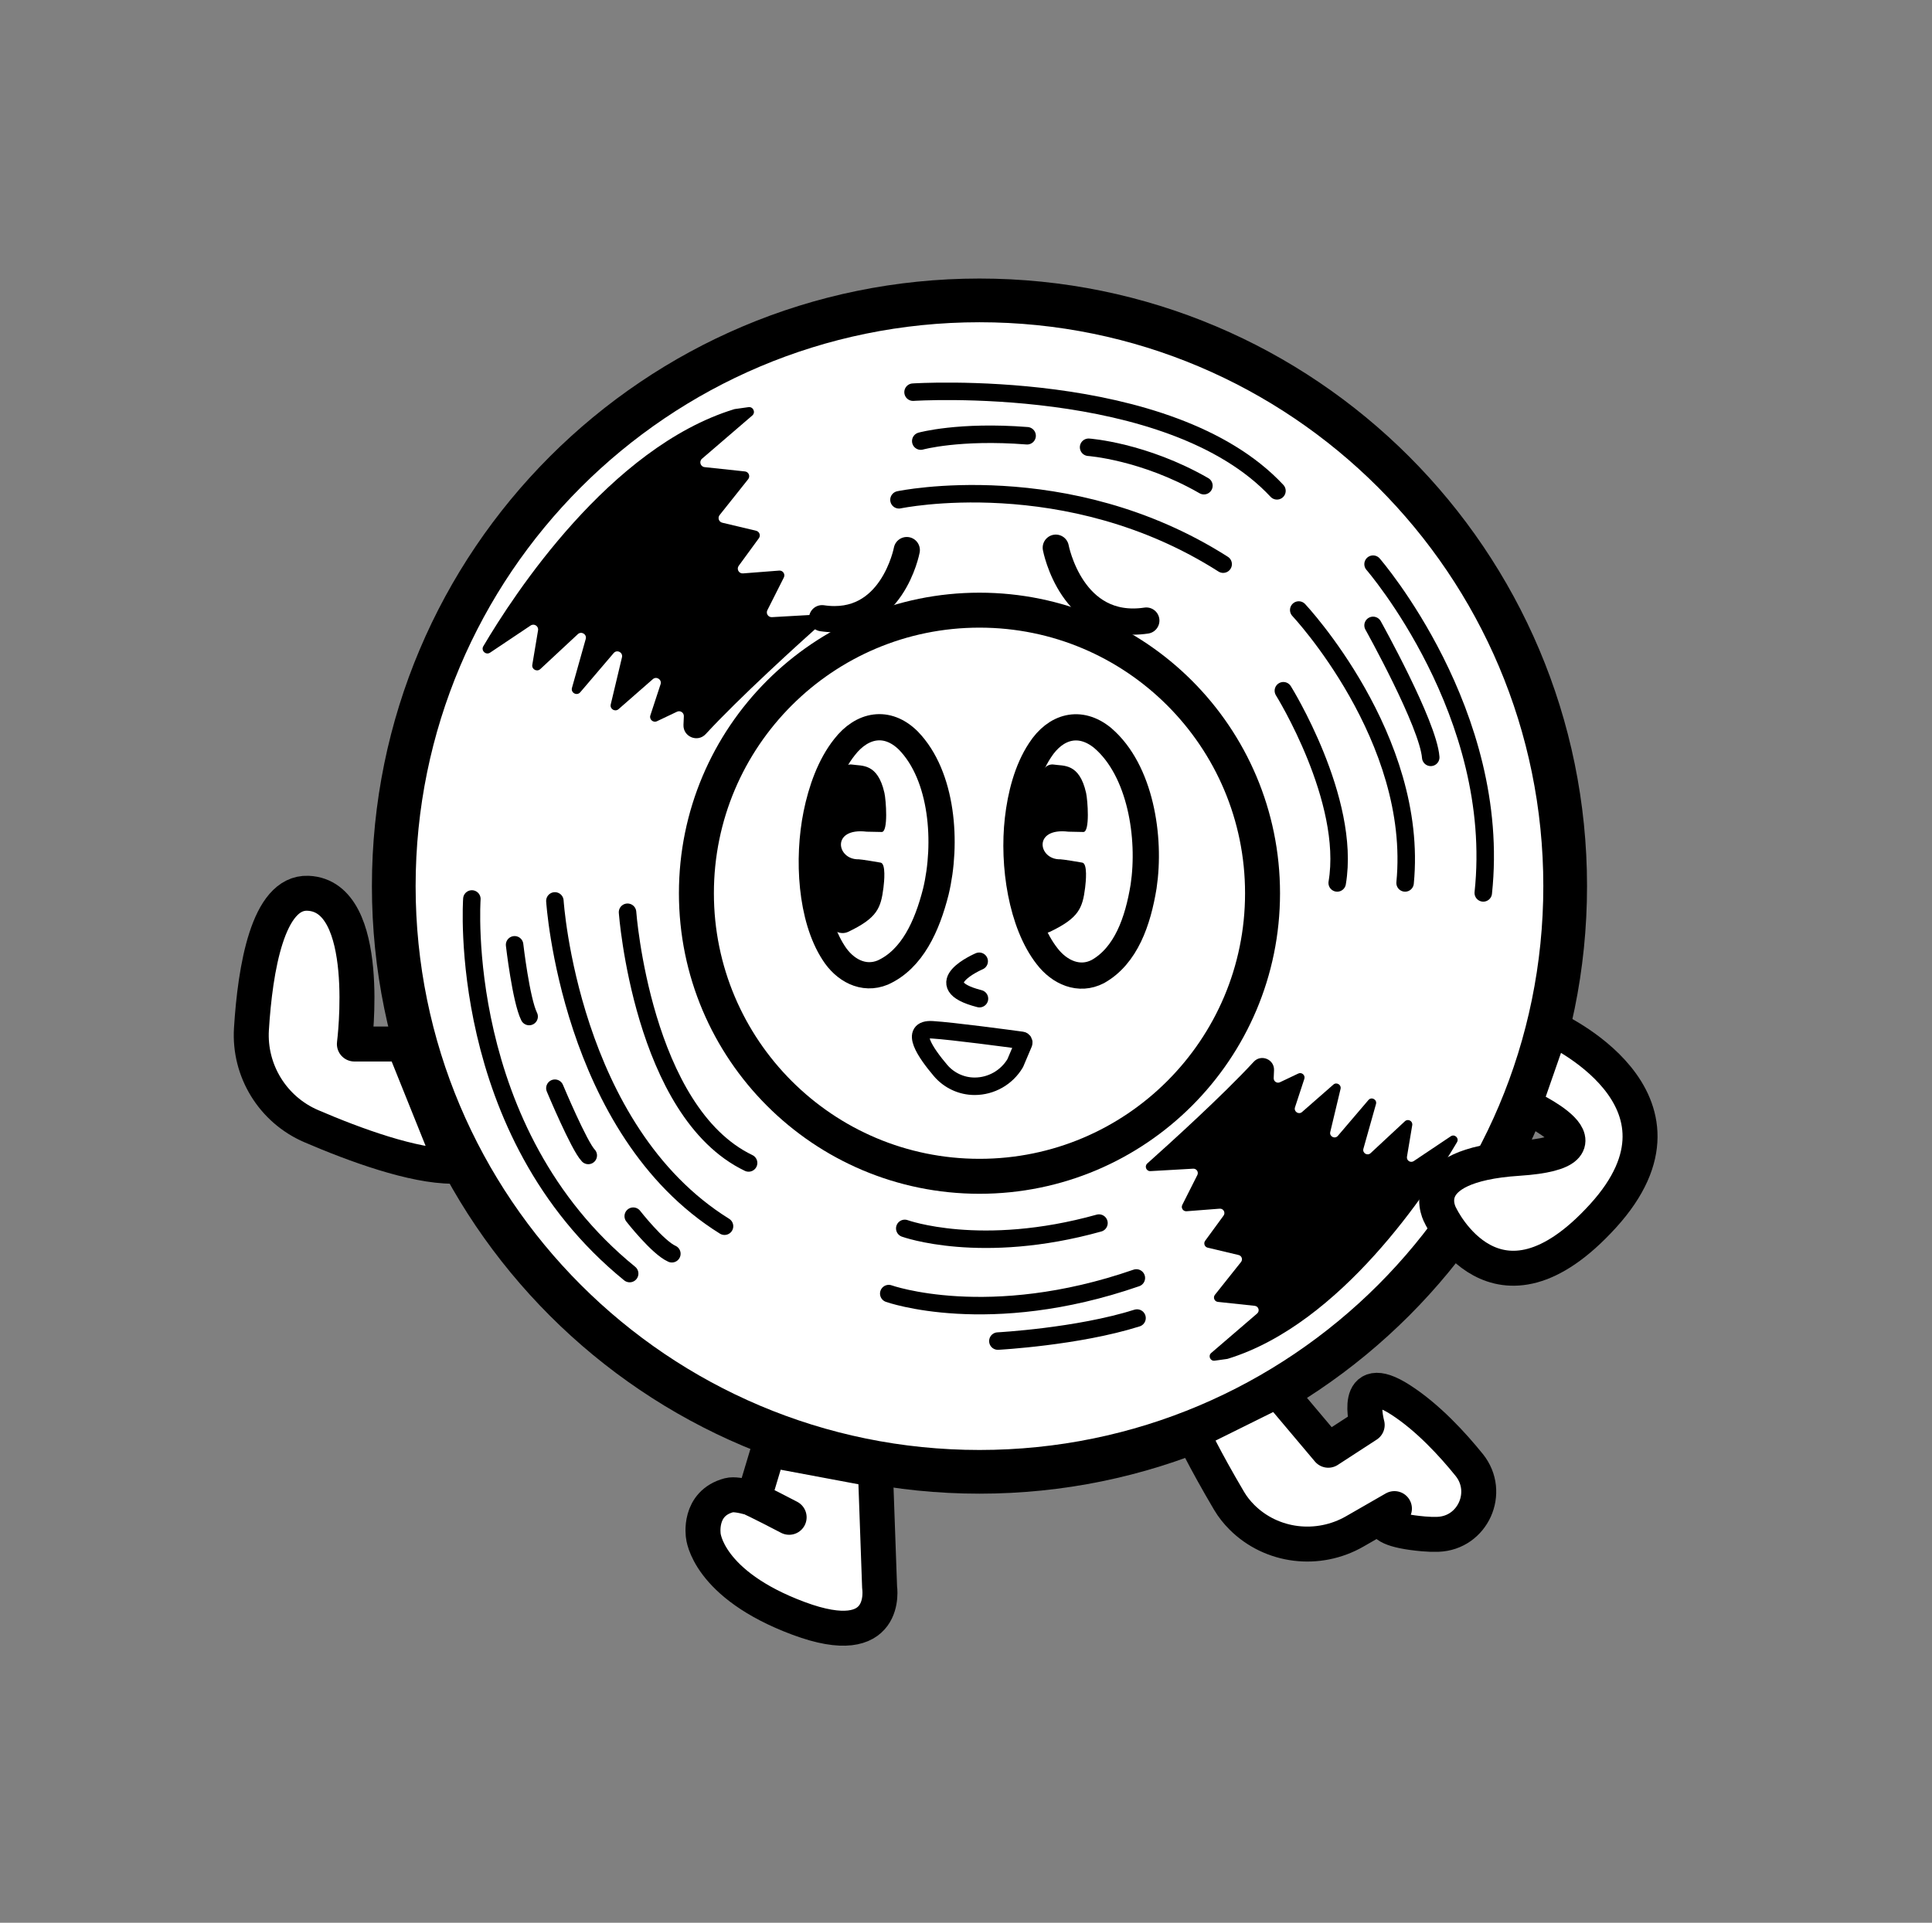 <svg width="221" height="220" viewBox="0 0 221 220" fill="none" xmlns="http://www.w3.org/2000/svg">
<rect x="0" y="0" width="221" height="220" fill="#808080" stroke="none"/>
<path d="M112.041 168.404C149.043 168.404 179.039 138.399 179.039 101.387C179.039 64.375 149.043 34.371 112.041 34.371C75.039 34.371 45.043 64.375 45.043 101.387C45.043 138.399 75.039 168.404 112.041 168.404Z" fill="white" stroke="black" stroke-width="5" stroke-miterlimit="10"/>
<path d="M112.042 134.591C129.925 134.591 144.421 120.09 144.421 102.203C144.421 84.315 129.925 69.814 112.042 69.814C94.159 69.814 79.662 84.315 79.662 102.203C79.662 120.09 94.159 134.591 112.042 134.591Z" fill="white" stroke="black" stroke-width="4" stroke-miterlimit="10"/>
<path d="M55.29 73.937C58.747 68.072 69.74 51.188 83.981 46.821C84.009 46.812 84.039 46.806 84.069 46.802L85.617 46.585C86.16 46.51 86.466 47.188 86.05 47.544L80.301 52.488C79.937 52.801 80.123 53.4 80.601 53.449L85.212 53.941C85.643 53.986 85.853 54.49 85.583 54.829L82.317 58.932C82.066 59.248 82.229 59.715 82.619 59.807L86.49 60.728C86.872 60.818 87.037 61.268 86.805 61.586L84.502 64.737C84.225 65.114 84.519 65.644 84.987 65.608L89.13 65.286C89.557 65.254 89.855 65.698 89.662 66.079L87.779 69.818C87.588 70.196 87.878 70.638 88.3 70.614L93.646 70.31C94.165 70.279 94.431 70.921 94.043 71.266C91.341 73.682 84.629 79.759 80.726 83.993C79.799 84.997 78.124 84.3 78.182 82.933L78.225 81.953C78.242 81.539 77.816 81.256 77.442 81.434L75.15 82.522C74.715 82.727 74.243 82.313 74.393 81.854L75.562 78.291C75.736 77.762 75.099 77.339 74.678 77.708L70.756 81.14C70.353 81.492 69.737 81.119 69.862 80.6L71.148 75.207C71.281 74.647 70.572 74.284 70.198 74.724L66.373 79.21C65.991 79.658 65.268 79.272 65.427 78.705L67.001 73.111C67.151 72.577 66.506 72.182 66.098 72.56L61.805 76.556C61.421 76.912 60.803 76.582 60.889 76.065L61.548 72.116C61.627 71.642 61.102 71.303 60.7 71.569L56.064 74.673C55.579 74.997 54.99 74.441 55.286 73.939L55.29 73.937Z" fill="black"/>
<path d="M166.668 130.685C163.507 136.045 153.458 151.481 140.439 155.473C140.413 155.482 140.385 155.488 140.358 155.49L138.942 155.688C138.447 155.756 138.166 155.136 138.545 154.81L143.802 150.291C144.134 150.003 143.965 149.458 143.527 149.411L139.313 148.961C138.921 148.918 138.728 148.459 138.974 148.15L141.959 144.398C142.189 144.111 142.041 143.682 141.683 143.598L138.144 142.757C137.795 142.674 137.645 142.262 137.855 141.972L139.961 139.091C140.214 138.746 139.944 138.261 139.517 138.296L135.728 138.589C135.337 138.619 135.065 138.212 135.241 137.864L136.963 134.447C137.136 134.102 136.873 133.699 136.487 133.72L131.599 133.999C131.125 134.027 130.883 133.441 131.237 133.124C133.707 130.917 139.845 125.361 143.411 121.489C144.258 120.571 145.789 121.21 145.736 122.458L145.697 123.355C145.68 123.733 146.073 123.992 146.414 123.829L148.509 122.834C148.908 122.645 149.339 123.025 149.201 123.443L148.133 126.701C147.975 127.186 148.556 127.572 148.94 127.236L152.525 124.097C152.892 123.776 153.456 124.117 153.345 124.591L152.167 129.522C152.045 130.035 152.695 130.365 153.036 129.964L156.533 125.865C156.883 125.455 157.543 125.809 157.398 126.326L155.959 131.44C155.821 131.929 156.411 132.289 156.782 131.944L160.709 128.291C161.058 127.965 161.624 128.267 161.545 128.741L160.942 132.352C160.87 132.785 161.35 133.096 161.717 132.851L165.954 130.013C166.398 129.717 166.936 130.226 166.666 130.685H166.668Z" fill="black"/>
<path d="M103.893 84.722C101.471 82.344 98.611 82.901 96.606 85.482C94.937 87.582 93.949 90.415 93.397 93.118C92.349 98.269 92.752 105.023 95.353 109.02C96.597 110.98 98.748 112.203 100.989 111.272C104.354 109.745 106.054 105.944 107.047 102.033C108.381 96.497 107.853 88.787 103.903 84.733L103.89 84.72L103.893 84.722Z" fill="white" stroke="black" stroke-width="3" stroke-linecap="round" stroke-linejoin="round"/>
<path d="M126.155 84.454C123.534 82.296 120.733 83.103 118.962 85.851C117.484 88.09 116.747 90.997 116.436 93.74C115.842 98.961 116.837 105.656 119.777 109.41C121.188 111.253 123.438 112.284 125.588 111.16C128.807 109.343 130.167 105.407 130.815 101.426C131.66 95.795 130.456 88.159 126.167 84.467L126.155 84.456V84.454Z" fill="white" stroke="black" stroke-width="3" stroke-linecap="round" stroke-linejoin="round"/>
<path d="M112.009 109.987C112.009 109.987 105.756 112.662 112.041 114.266" stroke="black" stroke-width="2" stroke-linecap="round" stroke-linejoin="round"/>
<path d="M117.089 119.382C117.154 119.23 117.057 119.059 116.894 119.037C115.382 118.831 108.987 117.973 106.661 117.827C103.935 117.656 105.908 120.504 107.581 122.476C108.554 123.623 109.983 124.29 111.488 124.29C113.394 124.29 115.161 123.282 116.133 121.641L117.089 119.385V119.382Z" fill="white" stroke="black" stroke-width="2" stroke-linecap="round" stroke-linejoin="round"/>
<path d="M97.487 87.483C98.578 87.661 100.393 87.281 101.169 90.724C101.347 91.514 101.628 95.195 100.86 95.195L99.14 95.16C95.033 94.669 95.7 98.391 98.227 98.32C98.432 98.314 100.513 98.65 100.744 98.702C101.351 98.835 101.141 100.905 101.059 101.555C100.763 103.932 100.326 105.03 97.06 106.604C96.093 107.07 94.971 106.454 94.78 105.349C94.111 101.48 92.942 92.08 96.41 87.899C96.678 87.575 97.084 87.417 97.485 87.483H97.487Z" fill="black"/>
<path d="M120.555 87.483C121.647 87.661 123.461 87.281 124.237 90.724C124.415 91.514 124.696 95.195 123.928 95.195L122.208 95.16C118.102 94.669 118.769 98.391 121.295 98.32C121.501 98.314 123.581 98.65 123.813 98.702C124.419 98.835 124.209 100.905 124.128 101.555C123.832 103.932 123.394 105.03 120.128 106.604C119.161 107.07 118.04 106.454 117.849 105.349C117.18 101.48 116.011 92.08 119.479 87.899C119.747 87.575 120.152 87.417 120.553 87.483H120.555Z" fill="black"/>
<path d="M103.725 62.941C103.725 62.941 102.035 71.925 94.04 70.737" stroke="black" stroke-width="3" stroke-linecap="round" stroke-linejoin="round"/>
<path d="M120.771 62.667C120.771 62.667 122.579 72.277 131.127 71.005" stroke="black" stroke-width="3" stroke-linecap="round" stroke-linejoin="round"/>
<path d="M46.158 119.455H40.537C40.537 119.455 42.723 102.518 35.23 102.207C30.628 102.016 29.189 110.873 28.762 117.737C28.466 122.51 31.203 126.959 35.592 128.849C40.608 131.007 47.263 133.439 51.777 133.439L46.156 119.458L46.158 119.455Z" fill="white" stroke="black" stroke-width="4" stroke-linecap="round" stroke-linejoin="round"/>
<path d="M177.444 117.595C177.444 117.595 195.608 125.672 183.365 139.13C171.12 152.588 164.796 139.13 164.796 139.13C164.796 139.13 161.298 133.342 173.676 132.536C186.054 131.729 174.35 126.48 174.35 126.48L177.444 117.598V117.595Z" fill="white" stroke="black" stroke-width="4" stroke-linecap="round" stroke-linejoin="round"/>
<path d="M146.16 159.075L151.94 165.935L156.392 163.041C156.392 163.041 154.612 156.584 160.175 160.147C163.342 162.175 166.192 165.302 168.062 167.619C170.578 170.74 168.478 175.418 164.474 175.555C163.975 175.573 163.434 175.558 162.847 175.506C155.281 174.839 159.508 172.612 159.508 172.612L154.974 175.219C150.79 177.625 145.47 177.01 142.056 173.595C141.503 173.041 141.003 172.419 140.591 171.72C137.698 166.823 136.362 163.929 136.362 163.929L146.16 159.073V159.075Z" fill="white" stroke="black" stroke-width="4" stroke-linecap="round" stroke-linejoin="round"/>
<path d="M90.269 173.608C90.269 173.608 86.218 171.486 85.72 171.349C84.841 171.107 83.91 170.946 83.396 171.081C79.84 172.014 80.453 175.721 80.453 175.721C80.453 175.721 80.897 181.283 91.352 185.176C101.804 189.069 100.616 181.602 100.616 181.602L100.136 168.157L87.903 165.866L86.216 171.486" fill="white"/>
<path d="M90.269 173.608C90.269 173.608 86.218 171.486 85.72 171.349C84.841 171.107 83.91 170.946 83.396 171.081C79.84 172.014 80.453 175.721 80.453 175.721C80.453 175.721 80.897 181.283 91.352 185.176C101.804 189.069 100.616 181.602 100.616 181.602L100.136 168.157L87.903 165.866L86.216 171.486" stroke="black" stroke-width="4" stroke-linecap="round" stroke-linejoin="round"/>
<path d="M53.977 102.859C53.977 102.859 52.066 129.486 72.027 145.72" stroke="black" stroke-width="2" stroke-linecap="round" stroke-linejoin="round"/>
<path d="M58.864 108.104C58.864 108.104 59.596 114.436 60.528 116.311" stroke="black" stroke-width="2" stroke-linecap="round" stroke-linejoin="round"/>
<path d="M63.473 124.511C63.473 124.511 66.243 131.127 67.292 132.206" stroke="black" stroke-width="2" stroke-linecap="round" stroke-linejoin="round"/>
<path d="M72.435 139.154C72.435 139.154 75.235 142.738 76.854 143.454" stroke="black" stroke-width="2" stroke-linecap="round" stroke-linejoin="round"/>
<path d="M63.473 103.082C63.473 103.082 65.141 129.275 82.878 140.303" stroke="black" stroke-width="2" stroke-linecap="round" stroke-linejoin="round"/>
<path d="M71.783 104.378C71.783 104.378 73.465 127.229 85.632 133.064" stroke="black" stroke-width="2" stroke-linecap="round" stroke-linejoin="round"/>
<path d="M103.495 140.552C103.495 140.552 112.195 143.714 125.71 139.943" stroke="black" stroke-width="2" stroke-linecap="round" stroke-linejoin="round"/>
<path d="M101.664 148.011C101.664 148.011 113.071 152.086 129.986 146.222" stroke="black" stroke-width="2" stroke-linecap="round" stroke-linejoin="round"/>
<path d="M114.146 153.444C114.146 153.444 123.264 152.957 130.064 150.81" stroke="black" stroke-width="2" stroke-linecap="round" stroke-linejoin="round"/>
<path d="M102.279 155.862C102.279 155.862 113.141 160.767 130.803 155.289" stroke="white" stroke-width="2" stroke-linecap="round" stroke-linejoin="round"/>
<path d="M96.483 159.944C96.483 159.944 107.446 165.456 127.814 160.894" stroke="white" stroke-width="2" stroke-linecap="round" stroke-linejoin="round"/>
<path d="M146.804 79.034C146.804 79.034 154.571 91.497 152.961 101.025" stroke="black" stroke-width="2" stroke-linecap="round" stroke-linejoin="round"/>
<path d="M148.562 69.797C148.562 69.797 162.34 84.458 160.727 101.025" stroke="black" stroke-width="2" stroke-linecap="round" stroke-linejoin="round"/>
<path d="M157.064 71.556C157.064 71.556 163.367 82.845 163.661 86.657" stroke="black" stroke-width="2" stroke-linecap="round" stroke-linejoin="round"/>
<path d="M157.064 64.55C157.064 64.55 171.868 81.61 169.67 102.166" stroke="black" stroke-width="2" stroke-linecap="round" stroke-linejoin="round"/>
<path d="M104.443 44.871C104.443 44.871 133.759 42.964 146.07 56.161" stroke="black" stroke-width="2" stroke-linecap="round" stroke-linejoin="round"/>
<path d="M105.325 50.47C105.325 50.47 109.721 49.247 117.491 49.859" stroke="black" stroke-width="2" stroke-linecap="round" stroke-linejoin="round"/>
<path d="M124.524 51.175C124.524 51.175 130.827 51.615 137.715 55.573" stroke="black" stroke-width="2" stroke-linecap="round" stroke-linejoin="round"/>
<path d="M102.833 57.188C102.833 57.188 122.035 53.145 139.916 64.55" stroke="black" stroke-width="2" stroke-linecap="round" stroke-linejoin="round"/>
</svg>

